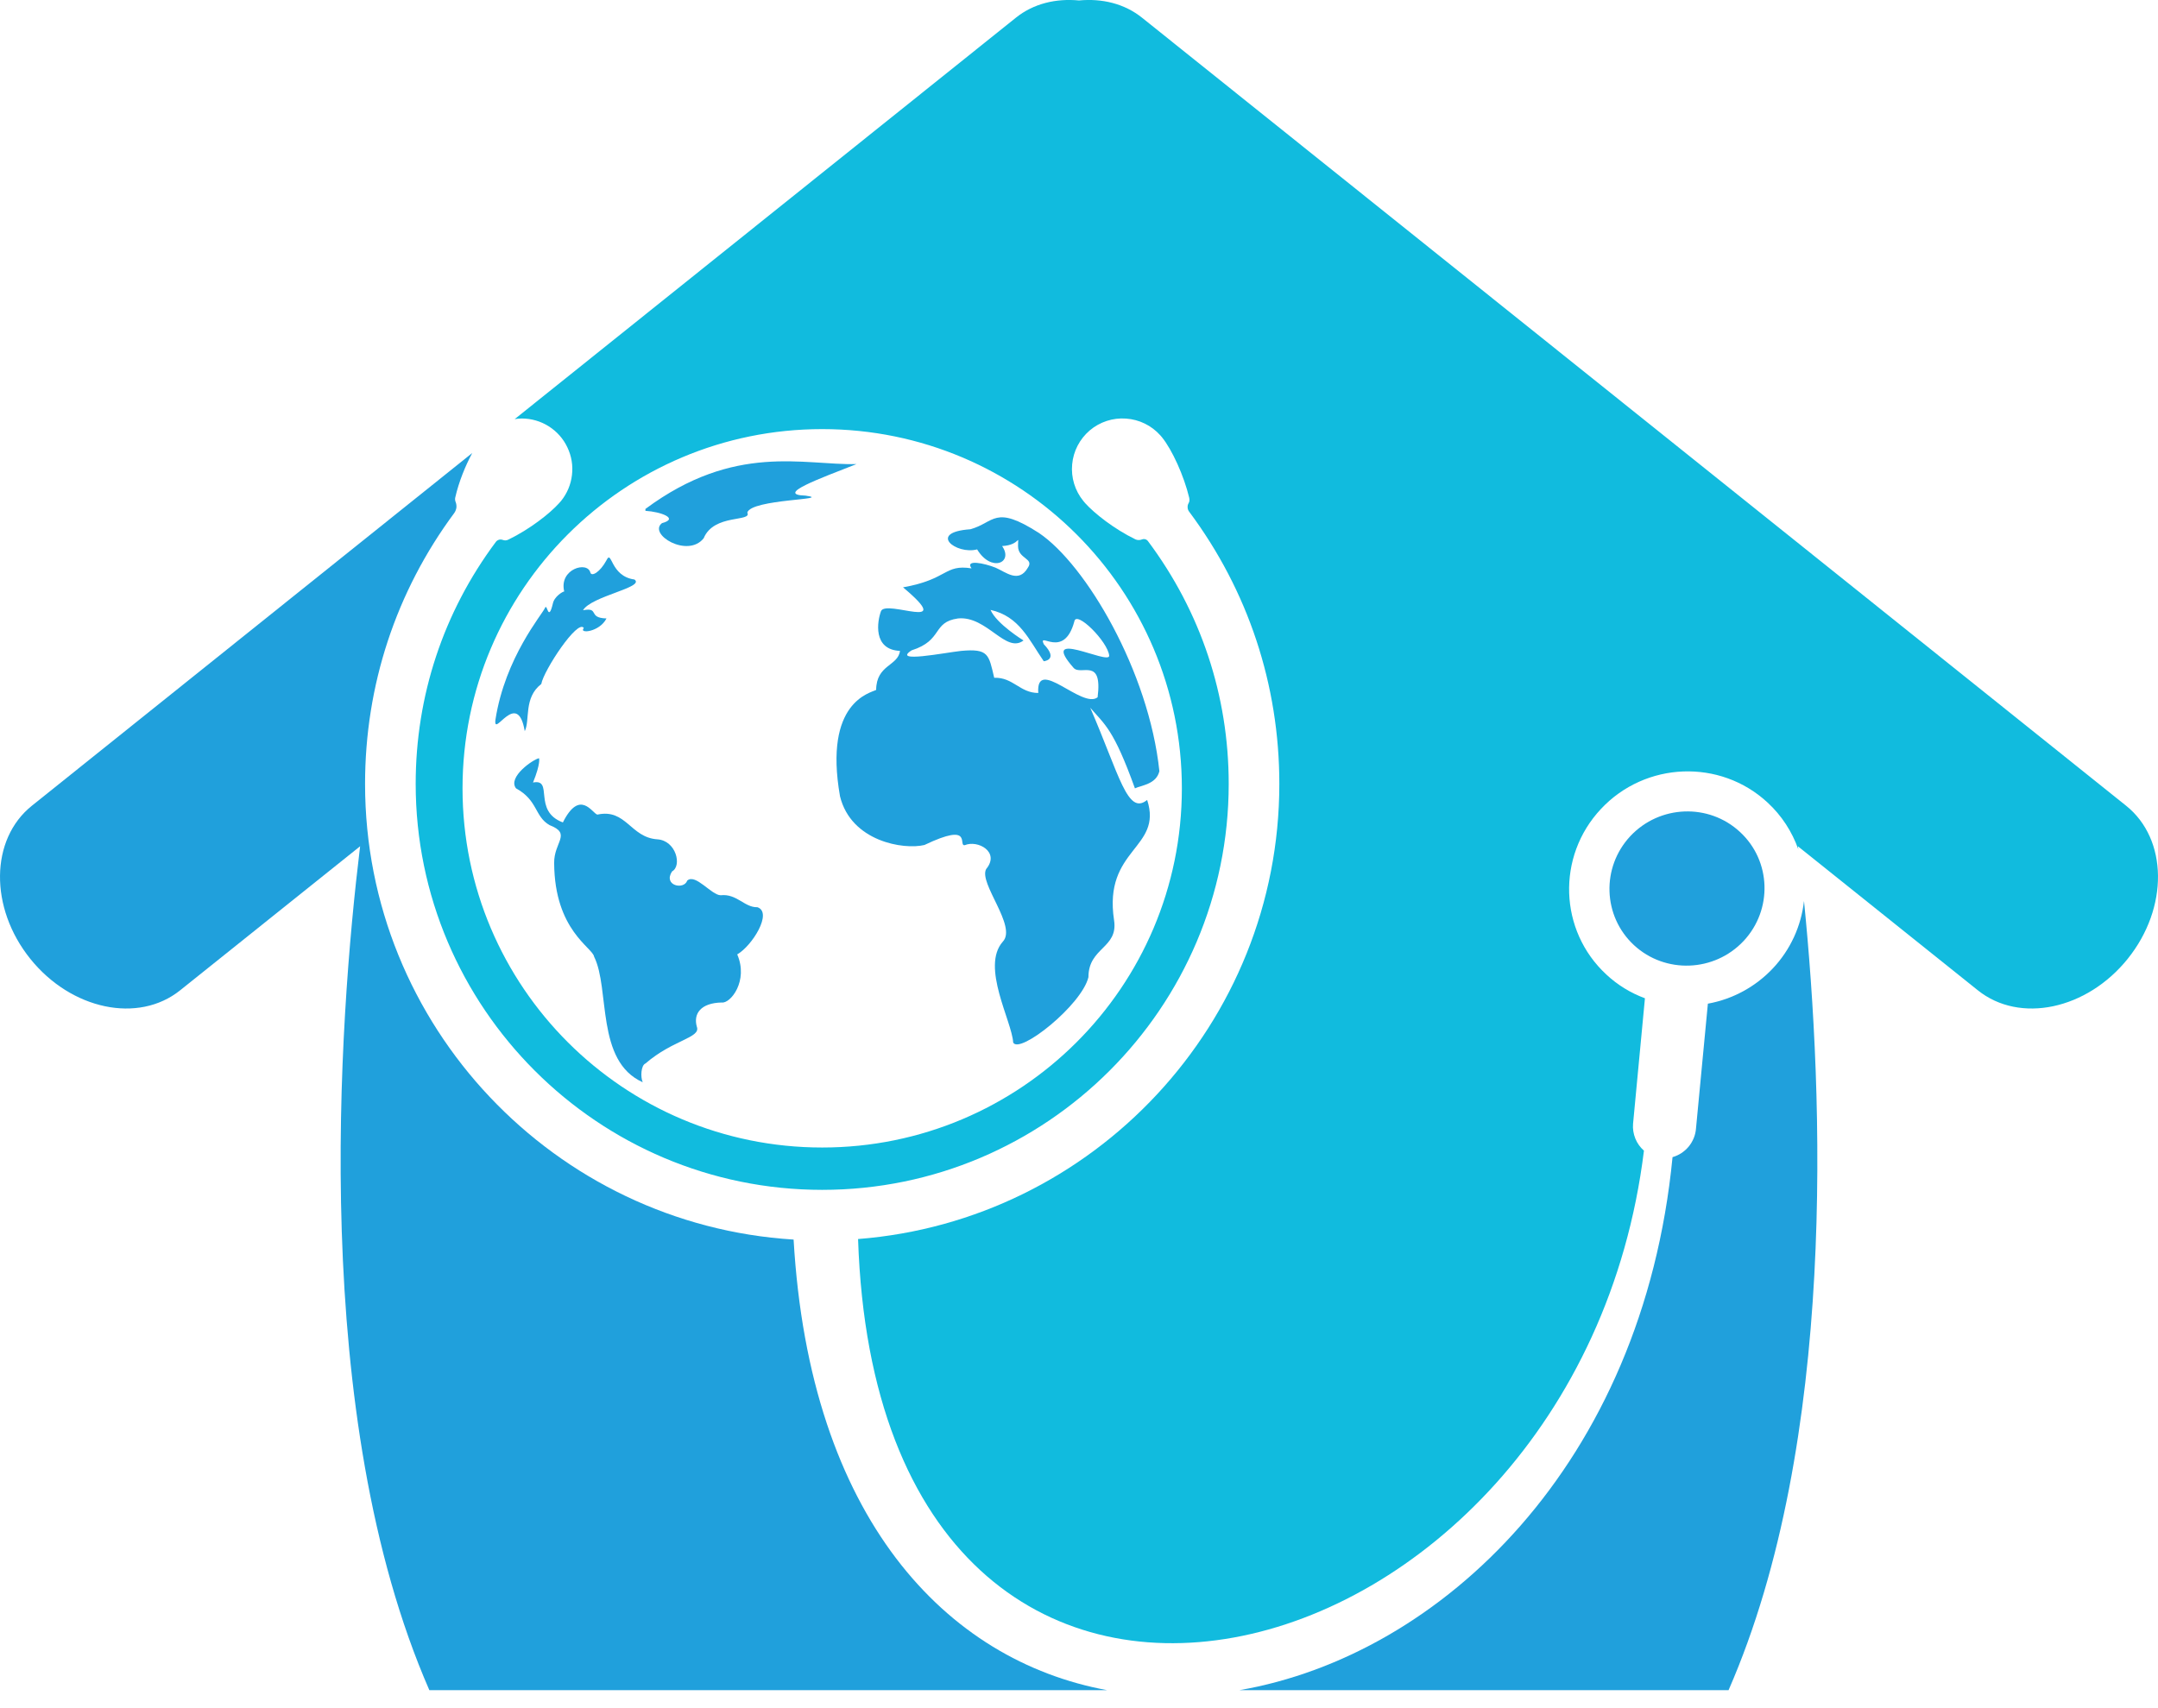 <svg width="24" height="19" viewBox="0 0 24 19" fill="none" xmlns="http://www.w3.org/2000/svg">
<g clip-path="url(#clip0_14_659)">
<path d="M8.423 10.091C8.281 10.096 8.194 9.938 8.015 9.958C7.913 9.958 7.735 9.713 7.643 9.795C7.607 9.902 7.372 9.851 7.474 9.693C7.587 9.632 7.52 9.35 7.311 9.336C7.01 9.316 6.964 8.991 6.643 9.061C6.587 9.046 6.449 8.771 6.26 9.148C5.918 9.02 6.163 8.658 5.928 8.704C6.015 8.49 5.995 8.434 5.995 8.434C5.933 8.444 5.642 8.643 5.739 8.769C5.984 8.903 5.944 9.082 6.112 9.178C6.362 9.275 6.159 9.366 6.163 9.601C6.168 10.351 6.592 10.54 6.607 10.641C6.786 10.998 6.622 11.803 7.148 12.038C7.122 11.982 7.128 11.849 7.179 11.829C7.485 11.564 7.796 11.545 7.75 11.421C7.709 11.278 7.791 11.156 8.026 11.151C8.123 11.166 8.327 10.911 8.199 10.616C8.367 10.519 8.596 10.148 8.423 10.091Z" fill="#20A0DC"/>
<path d="M19.392 10.466C19.716 10.119 19.699 9.575 19.351 9.254C19.004 8.932 18.458 8.953 18.132 9.3C17.807 9.648 17.825 10.191 18.172 10.513C18.519 10.834 19.066 10.814 19.392 10.466Z" fill="#20A0DC"/>
<path d="M19.719 10.769C19.526 10.975 19.271 11.114 18.994 11.164L18.862 12.551C18.857 12.625 18.828 12.695 18.782 12.752C18.735 12.809 18.672 12.851 18.601 12.871C18.269 16.283 16.034 18.41 13.784 18.8H19.224C20.433 16.035 20.279 12.177 20.063 10.022C20.032 10.302 19.911 10.564 19.719 10.769Z" fill="#20A0DC"/>
<path d="M8.826 13.788C6.17 13.623 4.06 11.413 4.06 8.72C4.06 7.624 4.403 6.582 5.053 5.705C5.065 5.687 5.073 5.667 5.076 5.646C5.078 5.624 5.075 5.603 5.067 5.583C5.061 5.568 5.059 5.551 5.063 5.534C5.103 5.358 5.177 5.178 5.252 5.039L0.355 8.962C-0.111 9.335 -0.119 10.097 0.336 10.664C0.791 11.231 1.538 11.389 2.004 11.015L4.005 9.413C3.767 11.371 3.442 15.75 4.775 18.8H12.313C10.522 18.471 9.005 16.886 8.826 13.788Z" fill="#20A0DC"/>
<path d="M5.836 8.133C5.897 8.011 5.821 7.761 6.02 7.608C6.045 7.46 6.427 6.879 6.493 6.986C6.432 7.053 6.668 7.032 6.745 6.879C6.53 6.874 6.673 6.752 6.484 6.788C6.576 6.63 7.178 6.533 7.056 6.446C6.785 6.41 6.806 6.105 6.745 6.232C6.673 6.365 6.581 6.416 6.566 6.37C6.535 6.237 6.214 6.329 6.275 6.579C6.26 6.579 6.163 6.635 6.148 6.716C6.096 6.93 6.086 6.701 6.061 6.762C6.035 6.828 5.617 7.312 5.51 8.006C5.484 8.22 5.755 7.654 5.836 8.133Z" fill="#20A0DC"/>
<path d="M23.645 8.962L12.701 0.197C12.504 0.039 12.255 -0.019 12 0.005C11.744 -0.019 11.495 0.039 11.298 0.197L5.724 4.662C5.75 4.658 5.776 4.655 5.802 4.655C5.909 4.655 6.013 4.685 6.103 4.742C6.193 4.799 6.265 4.88 6.31 4.976C6.356 5.072 6.374 5.178 6.361 5.284C6.349 5.389 6.307 5.489 6.24 5.572C6.233 5.58 6.226 5.588 6.218 5.597C6.114 5.713 5.888 5.889 5.656 6.001C5.645 6.007 5.633 6.011 5.62 6.011C5.611 6.011 5.601 6.009 5.593 6.006C5.584 6.003 5.576 6.001 5.567 6.001C5.557 6.001 5.547 6.003 5.538 6.008C5.529 6.012 5.521 6.019 5.515 6.027C4.931 6.809 4.623 7.741 4.623 8.719C4.623 11.209 6.651 13.235 9.144 13.235C11.636 13.235 13.665 11.209 13.665 8.719C13.665 7.737 13.354 6.804 12.767 6.019C12.762 6.012 12.755 6.006 12.747 6.002C12.739 5.998 12.73 5.996 12.721 5.996C12.714 5.996 12.707 5.998 12.701 6C12.689 6.005 12.677 6.007 12.664 6.007C12.652 6.007 12.64 6.005 12.629 6C12.388 5.883 12.17 5.709 12.069 5.597C12.061 5.588 12.054 5.58 12.048 5.572C11.955 5.458 11.91 5.312 11.924 5.165C11.937 5.019 12.007 4.884 12.119 4.788C12.231 4.693 12.376 4.645 12.523 4.656C12.67 4.666 12.807 4.733 12.905 4.843C12.911 4.849 12.917 4.857 12.923 4.864C13.037 5.005 13.167 5.293 13.225 5.534C13.231 5.559 13.229 5.579 13.22 5.595C13.211 5.609 13.207 5.626 13.208 5.643C13.208 5.66 13.214 5.676 13.224 5.69C13.881 6.57 14.228 7.618 14.228 8.719C14.228 11.385 12.16 13.578 9.543 13.782C9.776 20.862 17.537 18.85 18.283 12.799C18.241 12.762 18.208 12.716 18.187 12.664C18.166 12.612 18.157 12.555 18.162 12.499L18.294 11.104C18.135 11.045 17.989 10.956 17.865 10.84C17.337 10.352 17.31 9.525 17.805 8.998C18.299 8.47 19.131 8.438 19.658 8.927C19.813 9.07 19.93 9.249 20 9.448C19.998 9.437 19.997 9.424 19.995 9.413L21.996 11.015C22.462 11.389 23.209 11.231 23.664 10.664C24.119 10.097 24.111 9.335 23.645 8.962ZM13.144 8.769C13.144 10.975 11.353 12.764 9.144 12.764C6.935 12.764 5.144 10.975 5.144 8.769C5.144 6.562 6.935 4.773 9.144 4.773C11.353 4.773 13.144 6.562 13.144 8.769Z" fill="#11BBDE"/>
<path d="M7.178 5.661V5.682C7.347 5.692 7.556 5.768 7.362 5.819C7.204 5.942 7.648 6.212 7.826 5.987C7.939 5.712 8.367 5.809 8.311 5.702C8.352 5.549 9.281 5.559 8.959 5.513C8.617 5.503 9.112 5.325 9.526 5.162C8.939 5.177 8.173 4.922 7.178 5.661Z" fill="#20A0DC"/>
<path d="M9.744 7.674C9.682 7.708 9.158 7.804 9.342 8.857C9.465 9.36 10.05 9.455 10.281 9.399C10.832 9.136 10.649 9.414 10.73 9.401C10.873 9.34 11.125 9.476 10.968 9.666C10.88 9.822 11.315 10.305 11.152 10.475C10.907 10.753 11.254 11.358 11.268 11.596C11.336 11.732 12.03 11.181 12.105 10.869C12.105 10.536 12.438 10.549 12.39 10.236C12.268 9.435 12.935 9.442 12.758 8.898C12.54 9.075 12.451 8.626 12.125 7.872C12.288 8.062 12.384 8.108 12.622 8.769C12.691 8.735 12.859 8.725 12.894 8.578C12.778 7.471 12.078 6.281 11.554 5.928C11.057 5.609 11.064 5.812 10.792 5.887C10.309 5.921 10.635 6.173 10.867 6.111C11.023 6.37 11.275 6.261 11.145 6.074C11.356 6.063 11.322 5.928 11.322 6.074C11.322 6.219 11.505 6.209 11.431 6.315C11.329 6.492 11.186 6.363 11.071 6.314C10.948 6.265 10.729 6.219 10.805 6.322C10.499 6.274 10.547 6.444 10.043 6.533C10.649 7.042 9.853 6.662 9.798 6.798C9.757 6.907 9.703 7.226 10.009 7.24C9.988 7.409 9.746 7.392 9.744 7.674ZM10.138 7.234C10.492 7.122 10.363 6.92 10.655 6.879C10.975 6.848 11.186 7.274 11.383 7.124C11.383 7.124 11.084 6.941 11.016 6.784C11.337 6.855 11.444 7.117 11.608 7.355C11.608 7.355 11.778 7.342 11.608 7.165C11.54 7.015 11.832 7.342 11.948 6.913C11.968 6.784 12.322 7.138 12.336 7.294C12.338 7.402 11.54 6.975 11.941 7.43C12.023 7.518 12.264 7.307 12.207 7.756C12.036 7.892 11.519 7.294 11.547 7.708C11.342 7.708 11.268 7.532 11.057 7.539C10.996 7.28 10.995 7.212 10.689 7.24C10.506 7.26 9.916 7.378 10.138 7.234H10.138Z" fill="#20A0DC"/>
</g>
<defs>
<clipPath id="clip0_14_659">
<rect width="24" height="18.8" fill="white"/>
</clipPath>
</defs>
</svg>
